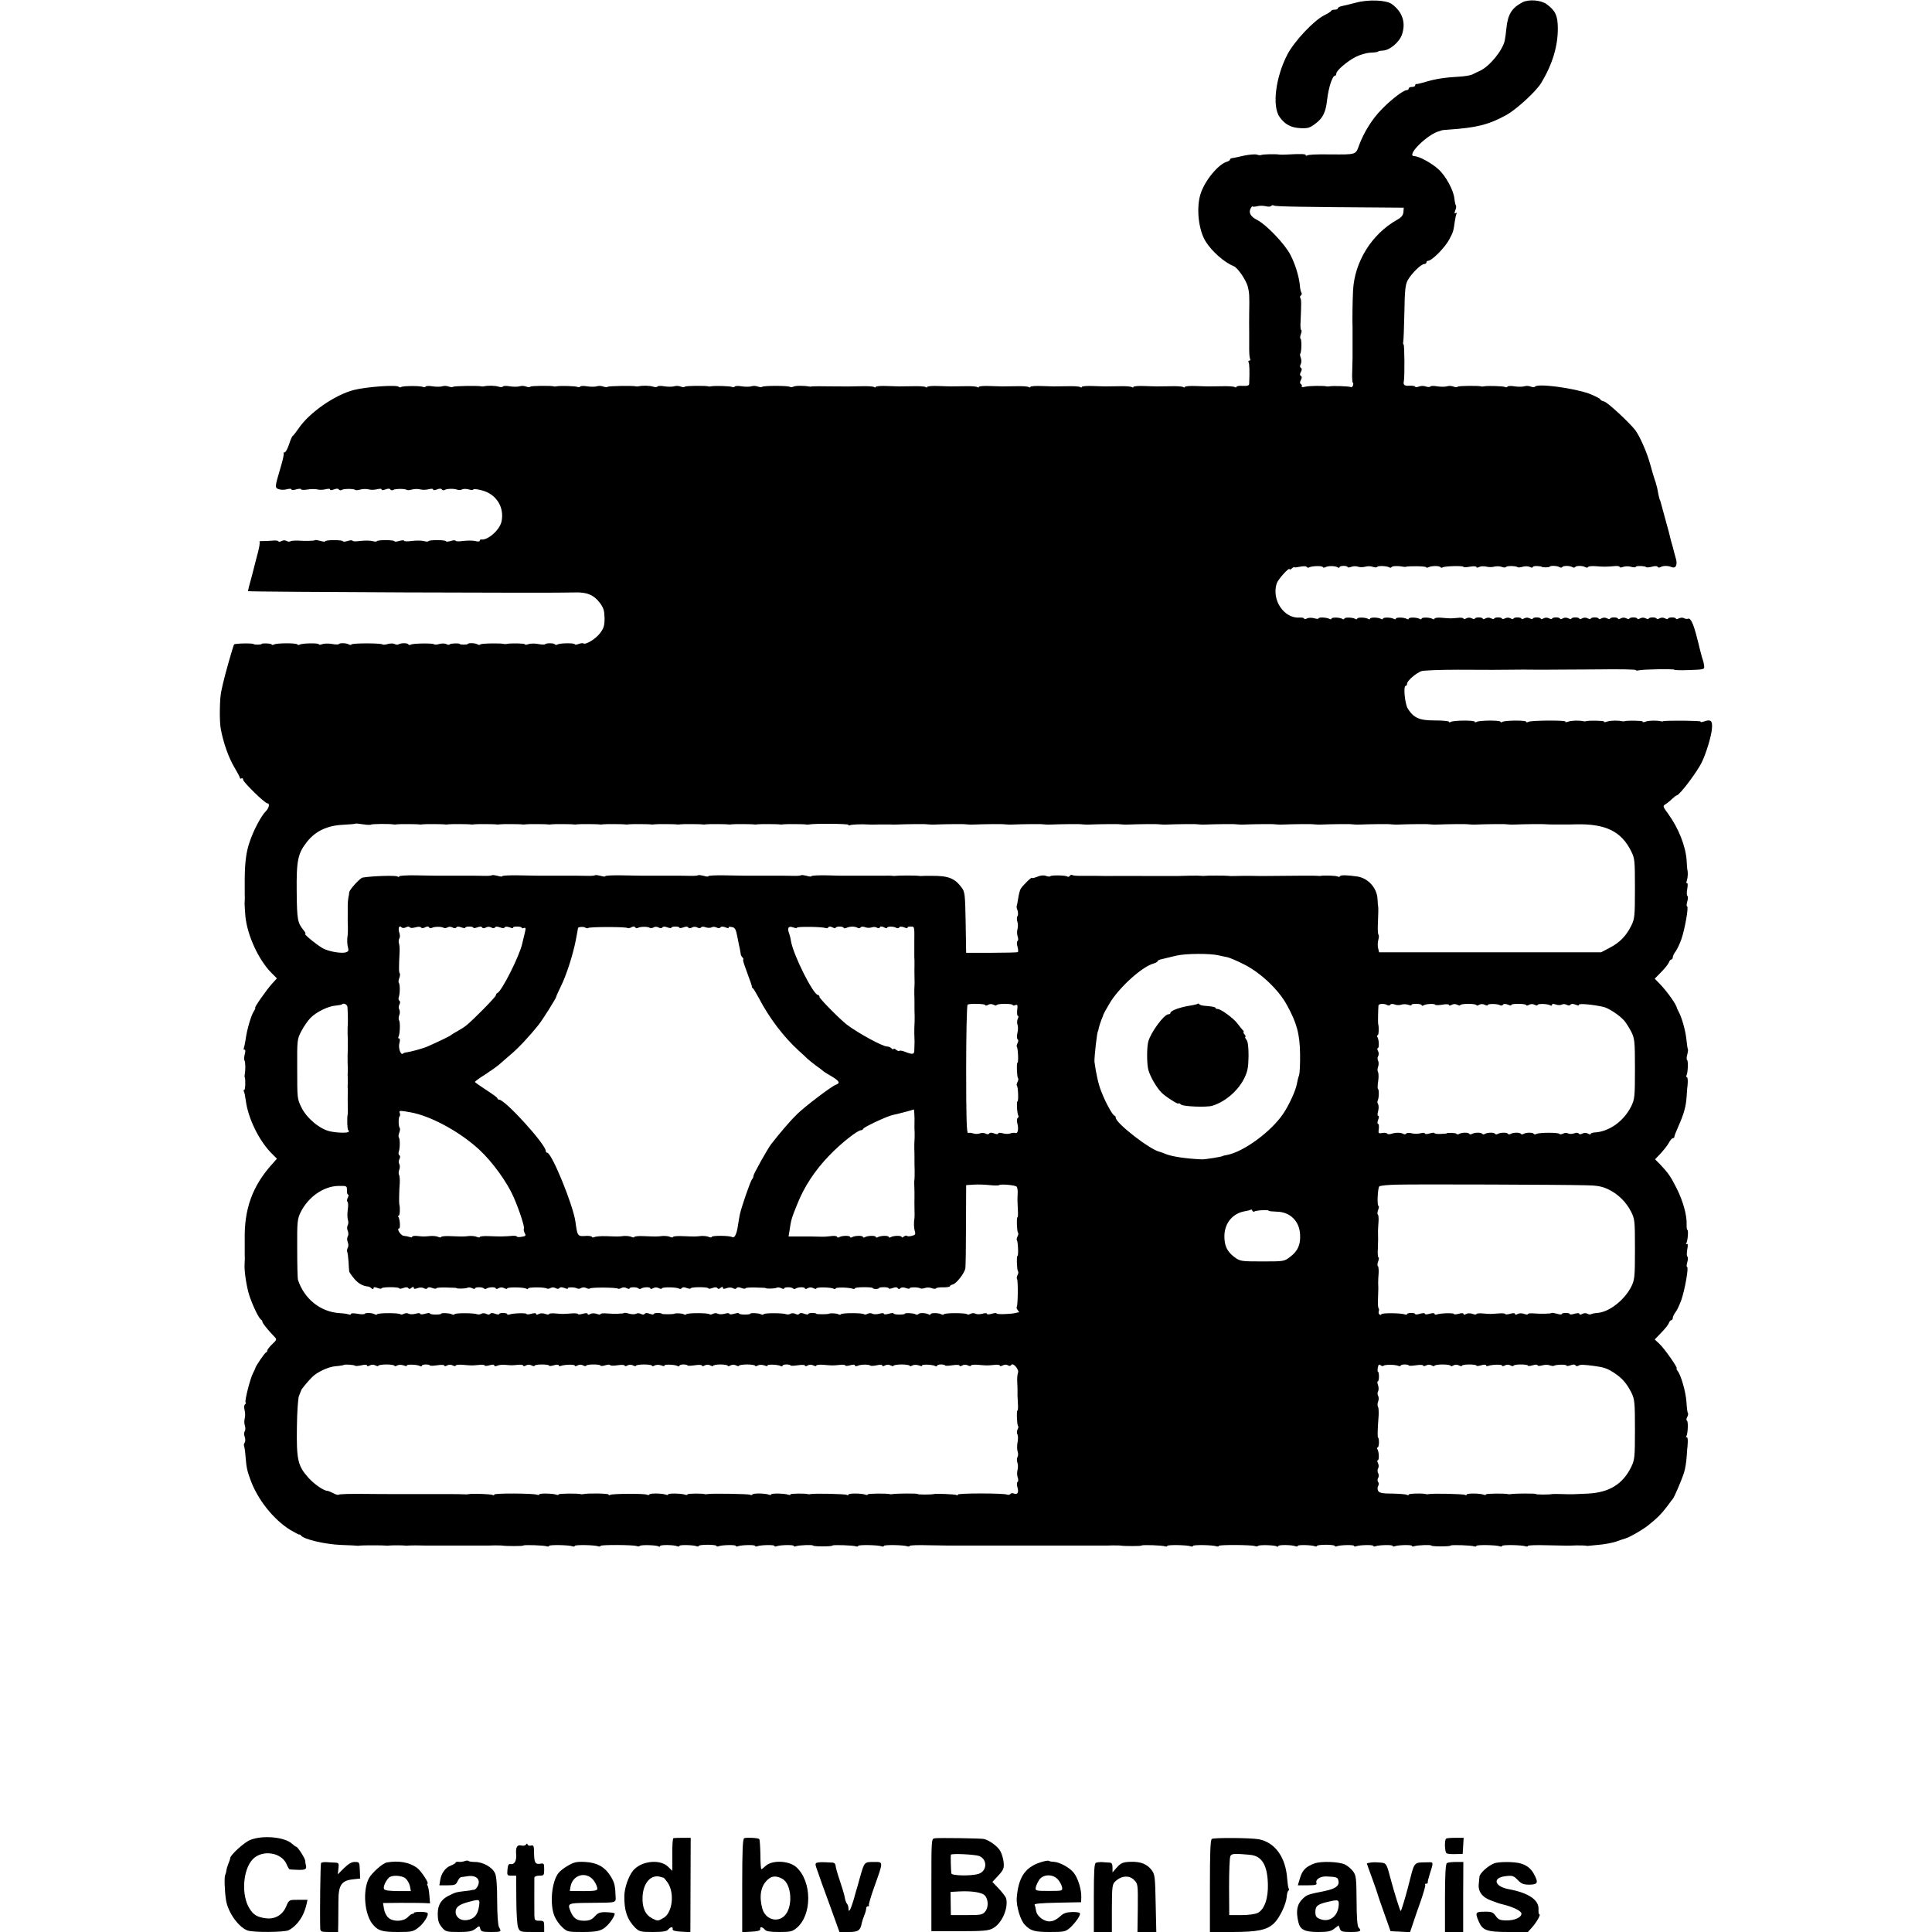 <?xml version="1.0" standalone="no"?>
<!DOCTYPE svg PUBLIC "-//W3C//DTD SVG 20010904//EN"
 "http://www.w3.org/TR/2001/REC-SVG-20010904/DTD/svg10.dtd">
<svg version="1.0" xmlns="http://www.w3.org/2000/svg"
 width="1200pt" height="1200pt" viewBox="0 0 1200 1200"
 preserveAspectRatio="xMidYMid meet">
<g transform="translate(0,1200) scale(0.1,-0.1)"
fill="#000000" stroke="none">
<path d="M8420 11983 c-30 -8 -67 -17 -82 -20 -16 -3 -28 -9 -28 -14 0 -5 -9
-9 -19 -9 -11 0 -21 -3 -23 -7 -1 -5 -21 -17 -43 -28 -64 -32 -185 -160 -228
-242 -74 -141 -97 -323 -49 -390 33 -46 70 -66 129 -69 47 -2 58 1 96 30 44
34 62 70 70 147 9 76 33 149 49 149 5 0 8 6 8 13 0 18 64 74 119 103 28 14 68
26 95 27 25 1 46 4 46 7 0 3 14 5 30 6 42 2 102 52 118 100 25 73 3 140 -62
188 -34 26 -145 31 -226 9z"/>
<path d="M9455 11985 c-67 -36 -90 -75 -99 -165 -2 -25 -7 -58 -10 -73 -14
-61 -93 -158 -152 -186 -16 -7 -38 -18 -48 -23 -11 -6 -47 -12 -80 -14 -89 -5
-144 -13 -206 -31 -30 -9 -58 -16 -62 -15 -5 1 -8 -3 -8 -8 0 -6 -9 -10 -20
-10 -11 0 -20 -4 -20 -10 0 -5 -6 -10 -13 -10 -20 0 -96 -58 -154 -118 -59
-59 -110 -141 -141 -223 -22 -61 -17 -59 -177 -58 -99 1 -137 -1 -147 -7 -4
-3 -8 -2 -8 3 0 7 -31 8 -120 3 -19 -1 -39 -1 -45 0 -22 4 -104 2 -112 -3 -4
-2 -17 -1 -28 3 -10 3 -46 0 -80 -7 -33 -8 -66 -15 -72 -15 -7 -1 -13 -5 -13
-9 0 -4 -9 -11 -21 -14 -53 -17 -134 -115 -161 -196 -29 -86 -15 -225 30 -298
39 -63 117 -131 174 -154 25 -9 76 -84 88 -126 10 -39 11 -57 9 -166 0 -38 -1
-92 0 -120 0 -27 0 -73 0 -102 0 -29 2 -57 6 -63 3 -5 1 -10 -5 -10 -6 0 -8
-5 -5 -10 6 -9 7 -59 4 -132 0 -13 -9 -16 -40 -15 -21 2 -39 -1 -39 -6 0 -4
-5 -5 -11 -1 -7 4 -41 6 -75 5 -35 0 -70 -1 -76 -1 -7 -1 -46 1 -86 2 -39 2
-72 -1 -72 -5 0 -5 -5 -5 -11 -1 -7 4 -41 6 -75 5 -35 0 -70 -1 -76 -1 -7 -1
-46 1 -86 2 -39 2 -72 -1 -72 -5 0 -5 -5 -5 -11 -1 -7 4 -41 6 -75 5 -35 0
-70 -1 -76 -1 -7 -1 -46 1 -86 2 -39 2 -72 -1 -72 -5 0 -5 -5 -5 -11 -1 -7 4
-41 6 -75 5 -35 0 -70 -1 -76 -1 -7 -1 -46 1 -86 2 -39 2 -72 -1 -72 -5 0 -5
-5 -5 -11 -1 -7 4 -41 6 -75 5 -35 0 -70 -1 -76 -1 -7 -1 -46 1 -86 2 -39 2
-72 -1 -72 -5 0 -5 -5 -5 -11 -1 -7 4 -41 6 -75 5 -35 0 -70 -1 -76 -1 -7 -1
-46 1 -86 2 -39 2 -72 -1 -72 -5 0 -5 -5 -5 -11 -1 -7 4 -41 6 -75 5 -35 0
-70 -1 -76 -1 -7 -1 -46 1 -86 2 -39 2 -72 -1 -72 -5 0 -5 -5 -5 -11 -1 -7 4
-41 6 -75 5 -84 -2 -73 -2 -194 -1 -58 1 -109 1 -115 0 -5 -2 -14 -2 -19 -1
-30 6 -89 6 -98 -1 -7 -3 -16 -4 -22 -1 -12 8 -164 8 -172 0 -3 -3 -16 -2 -28
2 -11 5 -30 5 -40 1 -11 -3 -37 -3 -58 0 -21 4 -41 3 -44 -1 -3 -5 -10 -6 -16
-3 -9 6 -110 9 -133 4 -5 -1 -12 -2 -15 0 -15 5 -143 4 -146 -2 -3 -4 -15 -4
-27 1 -12 5 -31 5 -41 1 -11 -3 -37 -3 -58 0 -21 4 -41 4 -44 -1 -2 -4 -15 -5
-27 -1 -20 7 -68 8 -92 2 -5 -1 -12 -1 -15 0 -13 5 -171 3 -176 -3 -3 -3 -16
-2 -28 2 -11 5 -30 5 -40 1 -11 -3 -37 -3 -58 0 -21 4 -41 3 -44 -1 -3 -5 -10
-6 -16 -3 -9 6 -110 9 -133 4 -5 -1 -12 -2 -15 0 -15 5 -143 4 -146 -2 -3 -4
-15 -4 -27 1 -12 5 -31 5 -41 1 -11 -3 -37 -3 -58 0 -21 4 -41 4 -44 -1 -2 -4
-15 -5 -27 -1 -20 7 -68 8 -92 2 -5 -1 -12 -1 -15 0 -13 5 -171 3 -176 -3 -3
-3 -16 -2 -28 2 -11 5 -30 5 -40 1 -11 -3 -37 -3 -58 0 -21 4 -41 3 -44 -1 -3
-5 -10 -6 -16 -3 -13 8 -123 8 -136 0 -6 -3 -13 -3 -15 1 -9 14 -196 1 -277
-19 -119 -30 -278 -140 -345 -239 -17 -24 -33 -45 -37 -47 -4 -2 -14 -25 -23
-53 -9 -27 -21 -49 -27 -49 -6 0 -9 -2 -6 -5 3 -3 -5 -43 -19 -88 -37 -126
-37 -126 -11 -136 13 -4 35 -5 50 0 16 4 28 4 28 -1 0 -5 13 -5 30 0 17 5 30
5 30 1 0 -5 17 -5 38 -2 20 4 48 4 62 1 14 -4 37 -3 53 1 15 4 27 4 27 -1 0
-6 10 -6 25 0 15 6 26 6 30 -1 4 -5 12 -6 18 -2 13 8 75 8 83 0 3 -3 18 -2 32
2 15 4 38 5 52 1 14 -4 37 -3 53 1 15 4 27 4 27 -1 0 -6 10 -6 25 0 15 6 26 6
30 -1 4 -5 12 -6 18 -2 13 8 75 8 83 0 3 -3 18 -2 32 2 15 4 38 5 52 1 14 -4
37 -3 53 1 15 4 27 4 27 -1 0 -6 10 -6 25 0 15 6 26 6 30 -1 4 -5 11 -6 18 -2
13 8 58 9 78 1 9 -3 22 -3 29 2 7 4 26 4 41 0 16 -5 29 -5 29 0 0 4 24 2 53
-6 90 -23 141 -105 122 -194 -12 -53 -86 -118 -127 -111 -5 0 -8 -3 -8 -8 0
-5 -12 -6 -27 -2 -14 4 -48 4 -75 1 -26 -4 -48 -3 -48 1 0 4 -13 4 -30 -1 -16
-5 -30 -6 -30 -2 0 4 -25 7 -55 7 -30 0 -55 -3 -55 -7 0 -3 -12 -3 -27 1 -14
4 -48 4 -75 1 -26 -4 -48 -3 -48 1 0 4 -13 4 -30 -1 -16 -5 -30 -6 -30 -2 0 4
-25 7 -55 7 -30 0 -55 -3 -55 -7 0 -3 -12 -3 -27 1 -14 4 -48 4 -75 1 -26 -4
-48 -3 -48 1 0 4 -13 4 -30 -1 -16 -5 -30 -6 -30 -2 0 4 -25 7 -55 7 -30 0
-55 -3 -55 -7 0 -4 -13 -3 -29 2 -16 4 -31 7 -33 5 -5 -5 -61 -6 -108 -3 -20
1 -40 -1 -46 -4 -5 -4 -16 -3 -24 2 -8 5 -22 5 -32 -1 -10 -5 -18 -6 -18 -2 0
5 -17 7 -37 5 -21 -2 -49 -3 -62 -3 -14 1 -22 -1 -19 -5 3 -3 -1 -31 -9 -62
-8 -31 -17 -64 -19 -72 -2 -8 -12 -49 -23 -90 -12 -41 -21 -78 -21 -82 0 -5
1923 -13 2030 -8 74 3 118 -15 156 -65 23 -31 28 -48 29 -95 0 -47 -5 -63 -29
-94 -26 -35 -91 -74 -103 -62 -3 2 -16 1 -29 -4 -13 -5 -24 -6 -24 -2 0 9 -92
8 -107 -1 -6 -4 -14 -4 -17 1 -5 8 -53 9 -61 0 -3 -3 -23 -2 -44 2 -20 4 -47
3 -59 -1 -12 -5 -22 -5 -22 -1 0 6 -89 8 -115 2 -5 -1 -12 -1 -15 0 -16 6
-143 4 -147 -3 -2 -4 -9 -4 -16 0 -14 9 -57 11 -62 3 -3 -6 -50 -5 -50 0 0 6
-57 4 -61 -2 -3 -5 -13 -4 -21 1 -9 5 -29 5 -44 1 -15 -5 -30 -5 -33 -2 -8 8
-131 6 -145 -2 -5 -4 -12 -3 -15 2 -5 9 -47 9 -62 -1 -5 -3 -16 -2 -23 3 -8 4
-26 4 -42 0 -15 -5 -30 -6 -33 -3 -9 9 -187 9 -193 0 -2 -4 -9 -4 -16 0 -15 9
-57 11 -63 2 -2 -3 -21 -3 -42 1 -21 4 -48 3 -60 -1 -12 -5 -22 -5 -22 -1 0 9
-104 7 -118 -2 -6 -3 -13 -3 -15 1 -6 10 -129 9 -144 0 -7 -4 -14 -4 -17 1 -4
6 -61 8 -61 2 0 -5 -46 -6 -49 -1 -5 7 -115 5 -122 -2 -5 -5 -57 -188 -69
-242 -2 -11 -7 -31 -10 -45 -11 -44 -13 -187 -4 -237 16 -86 49 -180 84 -238
19 -32 35 -62 35 -67 0 -5 5 -6 10 -3 5 3 10 0 10 -8 0 -15 135 -147 151 -147
16 0 10 -29 -10 -49 -29 -29 -77 -119 -101 -192 -21 -60 -29 -127 -30 -224 0
-22 0 -49 0 -60 0 -11 0 -29 0 -40 1 -19 1 -29 -1 -57 0 -7 2 -42 5 -78 11
-117 80 -269 160 -351 l36 -36 -31 -34 c-36 -40 -112 -149 -104 -149 3 0 -1
-10 -9 -22 -17 -27 -43 -115 -51 -178 -4 -24 -9 -48 -11 -52 -3 -5 -1 -8 5 -8
6 0 6 -11 1 -29 -4 -15 -5 -33 -1 -39 6 -10 6 -62 1 -87 -1 -5 -2 -12 0 -15 6
-16 4 -80 -3 -80 -5 0 -5 -4 -2 -10 3 -5 8 -29 11 -52 14 -115 85 -259 167
-338 l27 -27 -30 -34 c-122 -135 -174 -279 -170 -469 0 -25 0 -52 0 -60 0 -8
0 -24 0 -35 1 -19 1 -30 -1 -57 -3 -45 14 -151 32 -202 23 -66 59 -139 72
-144 4 -2 7 -8 7 -13 0 -8 35 -51 78 -96 12 -11 9 -18 -17 -42 -17 -16 -31
-34 -31 -40 0 -6 -3 -11 -7 -11 -7 0 -68 -89 -68 -100 -1 -3 -6 -15 -13 -28
-17 -30 -53 -172 -47 -182 3 -5 1 -11 -4 -14 -5 -4 -6 -18 -2 -34 4 -15 5 -38
1 -52 -4 -14 -3 -34 1 -46 4 -11 4 -27 -1 -34 -5 -7 -5 -23 0 -35 5 -12 4 -28
0 -35 -5 -8 -7 -17 -4 -21 2 -5 7 -34 9 -66 6 -70 9 -85 30 -143 44 -123 143
-248 248 -313 29 -17 54 -30 56 -29 2 2 7 0 10 -5 16 -24 150 -55 246 -59 55
-2 102 -4 105 -5 3 -1 10 0 15 1 13 2 147 2 160 0 6 -1 15 -1 20 0 13 2 87 2
100 0 6 -1 15 -1 20 0 6 1 30 1 55 1 48 -1 55 -1 125 -1 25 0 52 0 60 0 8 0
35 0 60 0 25 0 52 0 60 0 8 0 35 0 60 0 25 0 51 0 58 0 6 0 32 0 57 1 25 0 47
0 50 -1 16 -4 130 -4 130 0 0 6 130 2 147 -5 7 -2 13 -1 13 3 0 8 126 6 147
-3 7 -2 13 -1 13 3 0 8 126 6 147 -3 7 -2 13 -1 13 3 0 8 202 7 224 -1 8 -3
17 -3 20 1 8 8 103 5 116 -3 6 -3 10 -3 10 2 0 9 83 8 106 -1 8 -3 14 -2 14 2
0 8 85 6 106 -2 8 -3 14 -2 14 2 0 4 25 7 55 7 30 0 55 -3 55 -7 0 -4 6 -5 14
-2 21 8 106 10 106 2 0 -4 6 -5 14 -2 21 8 106 10 106 2 0 -4 6 -5 14 -2 21 8
106 10 106 2 0 -4 6 -5 14 -2 21 8 106 10 106 2 0 -4 6 -5 14 -2 18 7 106 10
106 4 0 -3 27 -5 60 -5 33 0 60 2 60 5 0 6 130 2 147 -5 7 -2 13 -1 13 3 0 8
126 6 147 -3 7 -2 13 -1 13 3 0 8 126 6 147 -3 7 -2 13 -1 13 3 0 4 53 6 117
4 65 -1 124 -2 131 -2 6 0 32 0 57 0 25 0 52 0 60 0 8 0 35 0 60 0 25 0 52 0
60 0 8 0 35 0 60 0 25 0 52 0 60 0 8 0 35 0 60 0 25 0 52 0 60 0 8 0 35 0 60
0 25 0 52 0 60 0 8 0 35 0 60 0 25 0 52 0 60 0 8 0 35 0 60 0 25 0 52 0 60 0
8 0 35 0 60 0 25 0 51 0 58 0 6 0 32 0 57 1 25 0 47 0 50 -1 16 -4 130 -4 130
0 0 6 130 2 147 -5 7 -2 13 -1 13 3 0 8 126 6 147 -3 7 -2 13 -1 13 3 0 8 126
6 147 -3 7 -2 13 -1 13 3 0 8 202 7 224 -1 8 -3 17 -3 20 1 8 8 103 5 116 -3
6 -3 10 -3 10 2 0 9 83 8 106 -1 8 -3 14 -2 14 2 0 8 85 6 106 -2 8 -3 14 -2
14 2 0 4 25 7 55 7 30 0 55 -3 55 -7 0 -4 6 -5 14 -2 21 8 106 10 106 2 0 -4
6 -5 14 -2 21 8 106 10 106 2 0 -4 6 -5 14 -2 21 8 106 10 106 2 0 -4 6 -5 14
-2 21 8 106 10 106 2 0 -4 6 -5 14 -2 18 7 106 10 106 4 0 -3 27 -5 60 -5 33
0 60 2 60 5 0 6 130 2 147 -5 7 -2 13 -1 13 3 0 8 126 6 147 -3 7 -2 13 -1 13
3 0 8 126 6 147 -3 7 -2 13 -1 13 3 0 4 53 6 117 4 137 -3 125 -3 183 -1 25 0
50 0 55 -1 6 -1 12 -2 15 -2 3 0 36 3 73 7 36 3 86 13 109 21 24 9 48 17 53
18 22 5 103 51 140 80 55 43 86 74 121 121 16 22 31 42 34 45 8 7 56 119 70
164 7 21 14 64 16 95 2 31 4 56 4 56 1 0 2 16 3 37 1 20 -2 34 -7 31 -5 -4 -6
-1 -2 5 10 17 13 93 4 98 -5 3 -4 13 2 23 5 10 7 21 4 24 -3 2 -7 33 -9 68 -4
63 -34 169 -56 195 -6 8 -8 14 -5 14 11 0 -75 123 -107 153 l-29 27 41 43 c23
23 44 50 47 60 3 9 10 17 15 17 5 0 9 6 9 14 0 7 8 24 18 37 10 13 25 47 35
74 22 63 47 205 36 205 -4 0 -4 13 1 30 5 16 5 32 1 35 -5 2 -5 23 -1 45 5 26
4 37 -3 33 -6 -3 -7 -1 -3 5 9 14 14 82 7 82 -3 0 -6 16 -5 36 2 56 -22 142
-60 219 -38 76 -54 99 -103 151 l-33 33 36 38 c19 21 42 50 50 65 8 16 19 28
24 28 6 0 10 4 10 10 0 5 11 33 24 62 35 79 48 124 52 187 2 31 4 56 4 56 1 0
2 15 3 33 1 17 -2 32 -6 32 -5 0 -5 4 -2 10 9 15 12 91 4 96 -4 2 -4 17 1 33
4 16 6 31 4 34 -2 2 -6 28 -9 58 -5 54 -28 137 -48 174 -6 11 -11 22 -12 25
-1 18 -58 99 -103 146 l-34 35 41 42 c22 22 43 49 47 59 3 10 10 18 15 18 5 0
9 6 9 14 0 7 8 24 18 37 10 13 25 47 35 74 22 63 47 205 36 205 -4 0 -4 13 1
30 5 16 5 32 1 35 -5 2 -5 23 -1 45 4 21 3 37 -1 34 -5 -3 -6 5 -1 18 6 20 7
53 2 68 0 3 -3 28 -4 55 -6 90 -50 200 -114 289 -34 46 -35 50 -18 60 10 6 29
21 42 34 13 12 26 22 29 22 17 0 131 151 158 211 27 59 55 152 60 201 5 52 -6
62 -51 46 -13 -4 -21 -5 -19 0 4 6 -217 8 -233 2 -3 -2 -9 -1 -15 0 -24 6 -72
5 -93 -2 -13 -5 -21 -5 -19 0 4 6 -97 8 -113 2 -3 -1 -9 -1 -15 0 -24 6 -72 5
-93 -2 -13 -5 -21 -5 -19 0 4 6 -97 8 -113 2 -3 -1 -9 -1 -15 0 -24 6 -72 5
-93 -2 -13 -5 -21 -5 -19 0 6 9 -216 8 -231 -2 -7 -4 -12 -4 -12 1 0 10 -133
9 -149 -1 -6 -4 -11 -4 -11 1 0 10 -133 9 -149 -1 -6 -4 -11 -4 -11 1 0 10
-133 9 -149 -1 -6 -4 -11 -4 -11 1 0 4 -40 8 -88 8 -96 0 -130 15 -167 72 -19
29 -30 143 -14 143 5 0 9 6 9 14 0 17 54 64 88 77 13 5 116 9 230 9 238 -1
220 -1 315 0 39 1 128 1 197 0 69 0 230 1 358 2 127 2 232 0 232 -4 0 -3 8 -4
18 -2 25 7 222 10 222 4 0 -3 42 -4 93 -2 90 3 94 4 92 25 -1 12 -5 29 -8 37
-3 8 -9 29 -13 45 -4 17 -8 32 -9 35 0 3 -7 30 -15 60 -20 81 -39 123 -54 117
-7 -3 -19 -1 -26 3 -8 5 -22 4 -32 -1 -10 -5 -18 -6 -18 -2 0 4 -11 8 -25 8
-14 0 -25 -4 -25 -8 0 -4 -8 -3 -18 2 -11 6 -24 6 -35 0 -9 -6 -17 -6 -17 -2
0 4 -11 8 -25 8 -14 0 -25 -4 -25 -8 0 -4 -8 -3 -18 2 -11 6 -24 6 -35 0 -9
-6 -17 -6 -17 -2 0 4 -11 8 -25 8 -14 0 -25 -4 -25 -8 0 -4 -8 -3 -18 2 -11 6
-24 6 -35 0 -9 -6 -17 -6 -17 -2 0 4 -11 8 -25 8 -14 0 -25 -4 -25 -8 0 -4 -8
-3 -18 2 -11 6 -24 6 -35 0 -9 -6 -17 -6 -17 -2 0 4 -11 8 -25 8 -14 0 -25 -4
-25 -8 0 -4 -8 -3 -18 2 -11 6 -24 6 -35 0 -9 -6 -17 -6 -17 -2 0 4 -11 8 -25
8 -14 0 -25 -4 -25 -8 0 -4 -8 -3 -18 2 -11 6 -24 6 -35 0 -9 -6 -17 -6 -17
-2 0 4 -11 8 -25 8 -14 0 -25 -4 -25 -8 0 -4 -8 -3 -18 2 -11 6 -24 6 -35 0
-9 -6 -17 -6 -17 -2 0 4 -11 8 -25 8 -14 0 -25 -4 -25 -8 0 -4 -8 -3 -18 2
-11 6 -24 6 -35 0 -9 -6 -17 -6 -17 -2 0 4 -11 8 -25 8 -14 0 -25 -4 -25 -8 0
-4 -8 -4 -17 2 -11 6 -24 6 -35 0 -10 -5 -18 -6 -18 -2 0 4 -11 8 -25 8 -14 0
-25 -4 -25 -8 0 -4 -8 -3 -18 2 -11 6 -24 6 -35 0 -9 -6 -17 -6 -17 -2 0 4
-11 8 -25 8 -14 0 -25 -4 -25 -8 0 -4 -8 -3 -18 2 -11 6 -24 6 -35 0 -9 -6
-17 -6 -17 -1 0 4 -17 7 -37 4 -43 -4 -43 -4 -100 1 -24 2 -43 -1 -43 -6 0 -4
-5 -5 -11 -2 -16 11 -69 12 -69 2 0 -4 -5 -5 -11 -2 -16 11 -69 12 -69 2 0 -4
-5 -5 -11 -2 -16 11 -69 12 -69 2 0 -4 -5 -5 -11 -2 -16 11 -69 12 -69 2 0 -4
-5 -5 -11 -2 -16 11 -69 12 -69 2 0 -4 -5 -5 -11 -2 -16 11 -69 12 -69 2 0 -4
-5 -5 -11 -2 -16 11 -69 12 -69 2 0 -4 -5 -5 -11 -2 -16 11 -69 12 -69 2 0 -4
-5 -5 -11 -2 -15 10 -69 13 -69 4 0 -4 -13 -4 -28 1 -16 4 -36 4 -45 -2 -10
-5 -17 -5 -17 0 0 4 -13 7 -28 6 -97 -7 -175 110 -142 212 9 27 80 105 80 88
0 -4 7 -1 15 6 8 7 15 10 15 7 0 -3 16 -1 35 3 20 4 38 4 41 -1 3 -5 9 -7 14
-4 16 10 81 12 86 3 3 -5 10 -5 17 -1 15 9 60 9 75 -1 7 -4 12 -4 12 1 0 4 11
8 25 8 14 0 25 -3 25 -7 0 -4 10 -4 23 1 12 5 31 5 42 1 11 -4 31 -4 45 0 14
4 35 4 47 -1 12 -4 24 -5 27 0 5 8 59 6 75 -3 5 -4 12 -3 15 2 4 7 42 8 71 2
6 -1 12 -2 15 -1 16 6 123 5 127 -2 2 -4 9 -4 15 -1 16 10 69 11 75 1 2 -4 9
-5 14 -1 14 8 129 11 129 3 0 -4 18 -3 40 1 23 4 40 3 40 -2 0 -5 7 -5 17 0 9
5 28 6 42 3 14 -4 37 -5 51 -1 14 4 35 3 47 -1 12 -5 24 -5 27 -1 5 9 64 7 72
-1 3 -3 18 -2 33 3 15 4 35 3 44 -2 10 -5 17 -5 17 -1 0 5 12 8 28 7 15 -1 27
-3 27 -4 0 -5 47 -6 50 0 5 8 48 6 62 -3 7 -4 14 -4 17 1 5 9 47 9 63 -1 7 -4
14 -4 17 1 5 9 47 9 63 -1 7 -4 14 -4 17 1 3 5 24 7 48 5 43 -4 69 -4 121 1
15 1 27 -1 27 -6 0 -4 10 -4 22 1 13 4 35 5 50 0 16 -4 28 -4 28 0 0 8 58 6
66 -2 3 -3 19 -1 35 3 17 5 31 5 35 -1 3 -5 11 -6 17 -2 16 10 48 10 68 1 27
-12 40 13 28 53 -5 19 -12 42 -14 52 -2 10 -7 27 -10 37 -3 10 -8 27 -10 37
-2 10 -15 61 -30 113 -14 52 -28 102 -30 110 -2 8 -4 15 -5 15 -2 0 -10 34
-14 60 -2 11 -5 22 -6 25 -1 3 -3 10 -4 15 -1 6 -5 17 -8 25 -3 8 -16 51 -28
95 -20 74 -64 174 -93 213 -34 45 -172 173 -193 178 -13 3 -24 9 -24 13 0 5
-32 21 -70 36 -97 35 -323 65 -336 43 -3 -4 -15 -4 -27 1 -12 5 -31 5 -41 1
-11 -3 -37 -3 -58 0 -21 4 -41 3 -44 -1 -3 -5 -10 -6 -16 -3 -9 6 -110 9 -133
4 -5 -1 -12 -2 -15 0 -15 5 -143 4 -146 -2 -3 -4 -15 -4 -27 1 -12 5 -31 5
-41 1 -11 -3 -37 -3 -58 0 -21 4 -41 4 -44 -1 -2 -4 -15 -4 -27 0 -12 5 -32 5
-44 0 -13 -5 -23 -5 -23 -1 0 4 -16 7 -35 6 -33 -2 -41 5 -35 31 5 26 4 225
-2 225 -3 0 -4 8 -2 18 2 9 5 91 7 182 2 136 6 171 20 198 22 41 84 102 103
102 8 0 14 5 14 10 0 6 5 10 10 10 24 0 106 83 133 135 23 43 25 50 33 109 3
22 8 44 11 49 3 6 1 7 -5 3 -9 -5 -9 0 -3 17 6 14 7 28 4 31 -3 3 -7 21 -9 40
-5 54 -54 144 -101 186 -44 39 -120 80 -148 80 -57 0 84 140 158 156 4 1 8 3
10 4 1 1 22 4 47 5 175 12 248 31 357 91 64 36 184 146 216 199 70 116 104
230 103 342 -1 77 -15 106 -68 146 -36 27 -114 33 -153 12z m-1559 -1264 c3 5
10 6 17 2 9 -6 188 -9 674 -12 l132 -1 -2 -27 c-2 -20 -12 -33 -39 -48 -158
-89 -265 -260 -274 -440 -3 -57 -5 -181 -3 -237 0 -7 0 -47 0 -88 0 -41 0 -82
0 -90 0 -8 -1 -45 -2 -82 -2 -37 0 -70 3 -74 10 -9 -3 -35 -13 -28 -9 5 -115
9 -134 4 -5 -1 -12 -1 -15 0 -14 5 -109 4 -133 -2 -15 -4 -25 -3 -22 2 3 5 1
11 -5 15 -7 4 -7 12 0 25 7 13 7 21 0 25 -7 4 -7 12 0 25 7 13 7 21 0 25 -6 4
-7 12 -1 23 5 9 5 26 1 38 -5 12 -7 24 -4 27 8 8 10 88 2 93 -4 3 -3 16 2 29
5 14 6 25 2 25 -4 0 -6 24 -4 52 5 114 5 135 -1 146 -4 6 -3 13 3 17 6 4 7 12
3 18 -4 7 -8 25 -9 41 -5 55 -27 131 -58 191 -34 68 -150 189 -208 219 -41 21
-55 46 -39 73 6 10 11 15 11 11 0 -3 12 -3 28 1 15 4 39 4 54 0 16 -4 30 -3
34 2z m-5591 -3843 c4 5 118 6 141 1 5 -1 14 0 19 1 12 2 128 2 141 -1 5 -1
14 0 19 1 12 2 128 2 141 -1 5 -1 14 0 19 1 12 2 128 2 141 -1 5 -1 14 0 19 1
12 2 128 2 141 -1 5 -1 14 0 19 1 12 2 128 2 141 -1 5 -1 14 0 19 1 12 2 128
2 141 -1 5 -1 14 0 19 1 12 2 128 2 141 -1 5 -1 14 0 19 1 12 2 128 2 141 -1
5 -1 14 0 19 1 12 2 128 2 141 -1 5 -1 14 0 19 1 12 2 128 2 141 -1 5 -1 14 0
19 1 12 2 128 2 141 -1 5 -1 14 0 19 1 12 2 128 2 141 -1 5 -1 14 0 19 1 12 2
128 2 141 -1 5 -1 14 0 19 1 12 2 128 2 141 -1 5 -1 14 0 19 1 12 2 128 2 141
-1 5 -1 14 0 19 1 12 2 128 2 141 -1 5 -1 14 -1 19 0 34 7 245 5 245 -2 0 -5
4 -6 8 -3 8 5 77 8 112 5 8 -1 40 -1 70 0 30 0 62 0 70 0 8 -1 31 -1 50 0 45
2 151 3 168 2 6 -1 18 -1 25 -2 6 -1 28 -1 47 0 45 2 151 3 168 2 6 -1 18 -1
25 -2 6 -1 28 -1 47 0 45 2 151 3 168 2 6 -1 18 -1 25 -2 6 -1 28 -1 47 0 45
2 151 3 168 2 6 -1 18 -1 25 -2 6 -1 28 -1 47 0 45 2 151 3 168 2 6 -1 18 -1
25 -2 6 -1 28 -1 47 0 45 2 151 3 168 2 6 -1 18 -1 25 -2 6 -1 28 -1 47 0 45
2 151 3 168 2 6 -1 18 -1 25 -2 6 -1 28 -1 47 0 45 2 151 3 168 2 6 -1 18 -1
25 -2 6 -1 28 -1 47 0 45 2 151 3 168 2 6 -1 18 -1 25 -2 6 -1 28 -1 47 0 45
2 151 3 168 2 6 -1 18 -1 25 -2 6 -1 28 -1 47 0 45 2 151 3 168 2 6 -1 18 -1
25 -2 6 -1 28 -1 47 0 45 2 151 3 168 2 6 -1 18 -1 25 -2 6 -1 28 -1 47 0 45
2 151 3 168 2 6 -1 18 -1 25 -2 6 -1 28 -1 47 0 45 2 151 3 168 2 6 -1 18 -1
25 -2 6 -1 28 -1 47 0 45 2 151 3 168 2 6 -1 18 -1 25 -2 6 -1 28 -1 47 0 45
2 151 3 168 2 6 -1 18 -1 25 -2 6 -1 28 -1 47 0 45 2 151 3 168 2 28 -2 39 -2
82 -2 25 0 52 0 60 0 8 0 35 0 60 1 183 4 281 -44 342 -168 22 -44 23 -58 23
-232 0 -172 -2 -188 -23 -230 -31 -63 -72 -105 -134 -137 l-53 -28 -690 0
-689 0 -6 25 c-4 14 -3 37 1 52 4 14 5 29 1 32 -3 4 -5 28 -4 54 3 73 4 117 2
122 -1 3 -3 25 -4 49 -5 68 -59 127 -126 137 -63 9 -102 10 -107 2 -2 -5 -9
-6 -14 -2 -9 5 -83 8 -104 4 -5 -1 -14 -1 -20 0 -8 2 -140 1 -340 -1 -5 0 -39
0 -75 1 -36 0 -81 0 -100 -1 -19 -1 -38 0 -42 1 -11 2 -136 2 -145 0 -5 -1
-12 -1 -18 0 -5 1 -39 2 -75 1 -36 -1 -71 -2 -77 -2 -7 0 -33 0 -58 0 -25 0
-51 0 -57 0 -88 0 -297 1 -308 0 -8 0 -44 0 -80 1 -36 0 -82 0 -103 0 -22 0
-43 2 -47 5 -5 3 -11 1 -15 -5 -4 -6 -11 -8 -16 -4 -13 8 -97 9 -105 2 -3 -4
-16 -3 -28 2 -14 5 -34 3 -54 -6 -18 -7 -32 -10 -32 -7 0 10 -60 -49 -71 -69
-5 -10 -12 -37 -15 -60 -4 -24 -8 -45 -9 -47 -2 -1 0 -13 5 -25 4 -13 5 -29 0
-36 -5 -7 -5 -23 -1 -34 4 -12 5 -32 1 -46 -4 -14 -3 -35 1 -47 5 -12 4 -25
-1 -28 -5 -3 -5 -18 0 -35 5 -16 5 -32 2 -34 -4 -2 -78 -4 -164 -4 l-157 0 -3
188 c-3 172 -5 191 -24 216 -44 60 -84 75 -191 74 -29 0 -56 0 -60 -1 -5 -1
-11 0 -15 1 -5 1 -37 2 -73 2 -36 0 -68 -1 -72 -2 -5 -1 -12 -1 -18 0 -5 1
-30 2 -55 1 -25 0 -66 0 -92 0 -71 0 -74 0 -120 0 -24 -1 -87 0 -141 2 -53 1
-97 -1 -97 -5 0 -4 -13 -3 -29 2 -16 4 -32 6 -34 4 -3 -3 -27 -5 -53 -4 -27 0
-57 1 -66 1 -28 0 -106 0 -125 0 -70 -1 -142 0 -230 2 -57 1 -103 -1 -103 -5
0 -4 -13 -3 -29 2 -16 4 -32 6 -34 4 -3 -3 -27 -5 -53 -4 -27 0 -57 1 -66 1
-28 0 -106 0 -125 0 -70 -1 -142 0 -230 2 -57 1 -103 -1 -103 -5 0 -4 -13 -3
-29 2 -16 4 -32 6 -34 4 -3 -3 -27 -5 -53 -4 -27 0 -57 1 -66 1 -28 0 -106 0
-125 0 -70 -1 -142 0 -230 2 -57 1 -103 -1 -103 -5 0 -4 -13 -3 -29 2 -16 4
-32 6 -34 4 -3 -3 -27 -5 -53 -4 -27 0 -57 1 -66 1 -28 0 -106 0 -125 0 -70
-1 -142 0 -230 2 -57 1 -103 -2 -103 -6 0 -5 -5 -5 -11 -1 -13 8 -160 3 -217
-7 -16 -3 -82 -75 -83 -92 0 -6 -2 -21 -5 -32 -2 -11 -4 -33 -4 -50 0 -48 0
-64 0 -77 -1 -7 0 -31 1 -53 0 -22 0 -44 -1 -50 -5 -26 -4 -62 2 -82 5 -17 2
-23 -13 -28 -24 -8 -92 2 -134 20 -30 12 -133 95 -119 95 4 0 1 8 -7 18 -41
51 -44 64 -46 242 -2 199 7 240 67 315 51 63 123 97 218 102 42 2 78 5 79 7 2
2 23 0 48 -4 25 -4 47 -4 50 -2z m216 -638 c11 6 20 6 24 1 3 -6 17 -6 35 -1
18 5 32 5 35 -1 4 -5 14 -5 25 1 13 7 21 7 25 0 4 -6 11 -7 18 -3 14 8 60 9
73 0 5 -3 16 -2 24 3 8 5 21 5 31 -1 11 -6 20 -5 24 1 4 6 15 6 30 0 14 -5 25
-6 25 -2 0 4 11 7 25 7 14 0 25 -3 25 -7 0 -4 11 -3 25 2 15 6 26 6 30 -1 4
-6 13 -6 23 0 10 6 23 6 34 0 10 -6 19 -5 23 1 3 6 15 6 30 0 15 -6 27 -6 30
0 3 6 16 5 31 0 14 -6 23 -7 21 -2 -3 4 8 7 24 7 16 0 29 -3 29 -7 0 -4 6 -5
14 -2 12 4 13 -1 5 -33 -5 -21 -12 -49 -15 -63 -16 -75 -128 -298 -155 -308
-5 -2 -9 -8 -9 -14 0 -10 -144 -156 -186 -189 -11 -9 -36 -24 -55 -35 -19 -10
-36 -21 -39 -24 -4 -5 -85 -44 -145 -70 -26 -12 -105 -33 -128 -36 -10 -1 -21
-4 -24 -8 -14 -13 -31 37 -22 66 4 17 4 28 -2 28 -6 0 -7 4 -4 10 9 15 12 89
4 102 -4 6 -4 21 1 33 5 12 4 28 0 35 -5 8 -4 22 1 31 6 11 5 20 -1 24 -5 3
-6 13 -3 22 8 21 8 81 0 89 -3 3 -2 16 3 29 5 13 6 26 3 29 -6 6 -6 34 -1 136
1 20 -1 42 -4 51 -3 9 -2 22 2 29 5 7 5 23 1 34 -10 27 -3 52 12 37 6 -6 16
-7 28 -1z m1132 -4 c8 8 236 8 244 0 3 -3 14 -1 24 4 12 7 20 7 24 0 4 -6 11
-7 18 -3 14 8 60 9 73 0 5 -3 16 -2 24 3 8 5 21 5 31 -1 11 -6 20 -5 24 1 4 6
15 6 30 0 14 -5 25 -6 25 -2 0 4 11 7 25 7 14 0 25 -3 25 -7 0 -4 11 -3 25 2
15 6 26 6 30 -1 4 -6 13 -6 23 0 10 6 23 6 34 0 10 -6 19 -5 23 1 3 5 15 6 29
0 12 -4 29 -4 36 0 8 5 22 4 31 -1 11 -6 20 -5 24 1 4 6 15 6 31 0 14 -6 23
-6 20 -1 -3 4 6 6 19 3 20 -3 26 -13 35 -61 6 -31 13 -66 16 -78 2 -13 5 -26
5 -30 0 -5 5 -14 11 -20 6 -7 8 -13 4 -13 -3 0 4 -26 16 -57 11 -32 25 -69 30
-83 5 -14 9 -27 8 -29 -1 -2 2 -7 7 -10 4 -3 21 -31 37 -61 62 -120 153 -240
245 -324 19 -17 44 -40 55 -51 12 -11 37 -31 56 -45 19 -13 37 -27 40 -30 3
-4 26 -19 53 -34 50 -30 58 -43 30 -53 -29 -10 -194 -136 -243 -184 -37 -36
-98 -106 -159 -184 -22 -28 -111 -187 -111 -198 0 -7 -4 -17 -9 -22 -10 -11
-67 -175 -76 -220 -3 -16 -9 -48 -12 -70 -7 -50 -21 -77 -35 -69 -15 10 -128
11 -128 1 0 -4 -8 -4 -17 0 -10 5 -31 7 -48 6 -37 -4 -37 -4 -113 -1 -34 2
-62 -1 -62 -5 0 -4 -8 -4 -17 0 -10 5 -31 7 -48 6 -37 -4 -37 -4 -113 -1 -34
2 -62 -1 -62 -5 0 -4 -8 -4 -17 0 -10 5 -31 7 -48 6 -35 -4 -32 -4 -111 -1
-33 1 -66 -2 -72 -6 -6 -3 -13 -3 -16 2 -3 5 -23 7 -44 5 -44 -3 -46 1 -58 90
-15 104 -147 427 -175 427 -5 0 -9 5 -9 11 0 41 -253 319 -290 319 -6 0 -10 3
-10 8 0 4 -31 27 -70 52 -38 25 -70 47 -70 50 0 3 28 24 62 45 34 22 72 49 85
60 12 11 46 40 75 65 46 38 119 116 175 187 24 30 108 164 108 172 0 3 12 31
27 61 36 72 76 197 94 288 8 41 14 75 14 77 0 8 36 11 46 3 6 -4 14 -5 17 -2z
m1297 2 c0 8 156 6 177 -2 7 -3 15 -1 18 4 4 7 13 6 26 0 10 -6 19 -7 19 -3 0
4 11 8 25 8 14 0 25 -4 25 -8 0 -4 8 -4 18 0 21 10 53 10 69 0 6 -4 14 -3 18
2 3 6 15 7 28 2 12 -5 31 -5 42 -1 11 4 25 3 32 -2 7 -5 14 -5 18 2 4 7 12 7
26 0 10 -6 19 -7 19 -3 0 10 41 10 57 0 7 -4 14 -3 18 2 4 7 15 7 31 1 14 -6
23 -7 21 -2 -3 4 5 7 18 7 26 0 25 3 24 -100 0 -38 0 -74 0 -80 0 -5 0 -19 1
-30 0 -11 0 -27 0 -35 -1 -8 0 -37 0 -65 1 -27 1 -54 0 -60 -1 -5 -1 -28 -1
-50 1 -22 1 -46 1 -52 0 -7 0 -19 0 -25 0 -7 0 -33 1 -58 0 -25 0 -49 -1 -55
-1 -5 -1 -30 -1 -55 2 -45 2 -53 0 -102 0 -28 -9 -30 -60 -10 -15 6 -30 8 -33
5 -3 -3 -12 0 -21 7 -8 7 -15 9 -15 4 0 -4 -5 -3 -12 4 -7 7 -19 12 -28 12
-28 0 -177 81 -249 135 -42 32 -171 162 -171 173 0 6 -4 12 -9 12 -29 0 -153
247 -168 334 -2 16 -8 39 -12 50 -13 33 -3 46 25 36 13 -5 24 -6 24 -2z m2620
-172 c14 -4 37 -8 52 -11 15 -3 64 -24 109 -47 103 -53 211 -157 261 -248 63
-114 81 -182 83 -305 1 -60 -2 -120 -6 -133 -5 -13 -11 -37 -14 -55 -7 -40
-48 -130 -83 -182 -75 -113 -248 -240 -352 -259 -14 -2 -25 -5 -25 -6 0 -4
-110 -22 -130 -21 -97 4 -184 17 -224 33 -14 6 -31 12 -38 14 -59 12 -273 178
-273 212 0 6 -3 12 -7 12 -11 0 -57 83 -82 149 -18 43 -34 116 -43 186 -2 24
16 190 22 190 1 0 3 10 5 21 3 12 10 34 16 50 7 16 13 31 13 34 1 3 16 31 35
63 57 100 206 235 278 253 13 4 23 10 23 14 0 4 12 10 28 13 15 4 54 13 87 21
58 14 210 15 265 2z m-5412 -319 c2 -20 4 -101 2 -112 -1 -5 -1 -30 -1 -55 1
-25 2 -51 1 -57 0 -7 0 -21 0 -30 0 -10 0 -31 -1 -48 0 -46 0 -49 1 -70 0 -11
0 -27 0 -35 -1 -8 -1 -24 0 -35 0 -11 0 -27 0 -35 -1 -8 -1 -24 0 -35 0 -11 0
-27 0 -35 -1 -8 0 -37 0 -65 1 -27 1 -52 0 -55 -6 -20 -3 -100 3 -100 5 0 5
-4 2 -10 -5 -8 -70 -7 -115 3 -63 13 -145 82 -177 147 -27 55 -27 55 -27 245
-1 177 0 181 26 231 15 28 40 65 57 82 38 38 111 73 156 76 19 2 38 5 41 9 9
8 30 -2 32 -16z m3962 10 c0 -4 8 -4 17 2 11 6 24 6 35 0 10 -5 18 -6 18 -2 0
4 23 8 50 8 28 0 50 -3 50 -7 0 -4 7 -5 16 -1 14 5 16 0 12 -30 -2 -21 0 -37
4 -37 5 0 5 -8 0 -17 -5 -10 -6 -27 -2 -38 4 -11 4 -34 -1 -52 -4 -18 -3 -36
2 -39 5 -3 5 -13 -1 -23 -5 -10 -7 -21 -4 -24 7 -7 11 -97 4 -97 -7 0 -4 -89
3 -97 4 -3 2 -13 -3 -23 -5 -10 -7 -20 -4 -23 8 -7 11 -97 4 -97 -7 0 -3 -77
5 -89 3 -5 1 -12 -4 -15 -5 -4 -6 -19 -2 -34 9 -34 3 -65 -12 -59 -7 2 -21 1
-32 -3 -11 -4 -32 -4 -47 1 -16 4 -28 4 -28 -1 0 -6 -10 -6 -25 0 -15 6 -26 6
-30 0 -4 -6 -13 -7 -23 -1 -9 5 -26 5 -37 1 -11 -4 -29 -4 -40 0 -11 4 -25 5
-32 3 -9 -3 -12 86 -12 394 0 219 4 400 9 403 13 8 110 6 110 -3z m2497 0 c7
-4 14 -3 18 2 3 6 15 7 28 2 12 -5 31 -5 42 -1 11 4 30 3 43 -1 13 -5 21 -6
19 -1 -3 4 10 7 29 7 19 0 34 -4 34 -8 0 -5 5 -5 11 -2 15 10 69 13 74 4 3 -3
23 -3 45 1 23 4 40 3 40 -2 0 -5 7 -5 17 1 11 6 24 6 35 0 10 -5 18 -6 18 -2
0 4 23 8 50 8 28 0 50 -4 50 -8 0 -4 8 -4 17 2 11 6 24 6 35 0 10 -5 18 -6 18
-2 0 10 62 9 78 -1 6 -3 13 -2 17 3 4 7 15 7 31 1 14 -6 23 -7 21 -2 -3 4 17
7 44 7 27 0 49 -4 49 -8 0 -4 8 -4 17 2 11 6 24 6 35 0 10 -5 18 -6 18 -1 0 9
61 8 78 -2 7 -4 12 -3 12 3 0 7 8 7 23 2 13 -5 30 -5 37 -1 8 5 22 4 31 -1 11
-6 20 -5 24 1 4 6 15 6 31 0 14 -6 23 -7 21 -2 -8 11 81 4 152 -12 32 -7 100
-52 129 -85 12 -14 32 -46 45 -71 20 -42 22 -59 22 -230 0 -172 -2 -188 -23
-231 -46 -93 -138 -159 -229 -163 -13 -1 -23 -5 -23 -9 0 -4 -8 -4 -17 2 -11
6 -24 6 -35 0 -10 -6 -19 -5 -23 1 -3 5 -15 6 -29 0 -12 -4 -29 -4 -36 0 -8 5
-22 4 -31 -1 -10 -5 -20 -6 -22 -2 -6 10 -129 9 -144 0 -7 -4 -14 -4 -17 1 -5
9 -47 9 -63 -1 -7 -4 -14 -4 -17 1 -5 9 -47 9 -63 -1 -7 -4 -14 -4 -17 1 -5 9
-47 9 -63 -1 -7 -4 -14 -4 -17 1 -5 9 -47 9 -63 -1 -7 -4 -14 -4 -17 1 -5 9
-47 9 -63 -1 -7 -4 -14 -4 -17 1 -5 9 -47 9 -63 -1 -7 -4 -14 -4 -17 1 -3 6
-61 8 -61 2 0 -1 -17 -2 -38 -3 -20 -1 -37 1 -37 5 0 4 -13 3 -30 -2 -17 -5
-30 -5 -30 0 0 5 -12 5 -27 1 -16 -4 -40 -4 -55 0 -16 4 -30 3 -34 -2 -3 -5
-11 -6 -17 -2 -16 9 -46 10 -74 1 -12 -4 -25 -4 -27 1 -3 5 -17 6 -31 4 -23
-5 -25 -3 -21 26 2 17 0 31 -5 31 -5 0 -4 11 1 25 6 15 6 25 0 25 -5 0 -5 12
0 29 4 15 4 34 0 42 -5 7 -6 17 -3 23 8 13 10 67 2 72 -3 2 -3 24 1 48 4 25 3
51 -1 57 -4 7 -4 22 1 34 4 11 4 28 0 36 -5 8 -5 21 0 29 5 8 5 22 -1 32 -5
10 -6 18 -1 18 9 0 8 53 -3 69 -3 6 -3 11 2 11 7 0 9 52 3 70 -2 5 0 97 2 115
1 12 38 13 55 2z m-2938 -672 c1 -24 2 -41 1 -67 -1 -7 0 -31 1 -53 0 -22 0
-44 -1 -50 -1 -5 -1 -28 -1 -50 1 -22 1 -46 1 -52 0 -7 0 -19 0 -25 0 -7 0
-33 1 -58 0 -25 0 -49 -1 -55 -2 -9 -2 -27 0 -80 0 -11 0 -27 0 -35 -1 -8 0
-37 0 -65 1 -27 1 -54 0 -60 -5 -28 -4 -62 2 -82 6 -19 3 -24 -18 -29 -14 -4
-28 -4 -31 0 -3 3 -12 1 -20 -5 -7 -6 -13 -7 -13 -2 0 10 -52 9 -69 -2 -6 -3
-11 -2 -11 2 0 10 -53 9 -69 -2 -6 -3 -11 -2 -11 2 0 10 -53 9 -69 -2 -6 -3
-11 -2 -11 2 0 10 -53 9 -69 -2 -6 -3 -11 -2 -11 2 0 10 -53 9 -69 -2 -6 -3
-11 -2 -11 2 0 5 -15 8 -32 6 -44 -5 -48 -5 -83 -4 -33 1 -44 1 -128 1 l-59 0
6 37 c9 64 13 78 46 159 44 112 111 214 199 305 71 75 177 159 199 159 6 0 12
4 14 9 4 11 149 79 185 86 22 4 124 31 129 34 1 1 2 -10 3 -24z m-3109 2 c124
-28 295 -124 407 -228 83 -77 173 -202 214 -296 34 -78 69 -185 63 -194 -3 -5
0 -17 5 -28 9 -16 7 -19 -19 -23 -17 -3 -30 -2 -30 2 0 3 -12 5 -27 4 -47 -4
-76 -5 -141 -2 -34 2 -62 -1 -62 -5 0 -4 -8 -4 -17 0 -10 5 -31 7 -48 6 -37
-4 -37 -4 -113 -1 -34 2 -62 -1 -62 -5 0 -4 -8 -4 -17 0 -10 5 -31 7 -48 6
-41 -4 -46 -4 -82 0 -18 2 -33 0 -33 -5 0 -4 -7 -5 -16 -1 -9 3 -25 6 -36 7
-19 1 -47 46 -29 46 9 0 5 55 -4 71 -4 5 -3 9 2 9 7 0 9 52 3 70 -2 7 -1 86 3
133 1 21 -1 43 -4 49 -4 6 -4 21 1 33 5 12 4 28 0 35 -5 8 -4 22 1 31 6 11 5
20 -1 24 -5 3 -6 13 -3 22 8 21 8 81 0 89 -3 3 -2 16 3 29 5 13 6 26 3 29 -9
8 -9 67 -1 72 4 3 4 12 1 21 -5 14 -1 15 33 10 21 -3 46 -8 54 -10z m3636
-448 c8 8 98 0 108 -9 5 -5 8 -24 7 -42 -2 -40 -2 -41 1 -101 2 -26 1 -47 -2
-47 -7 0 -4 -89 3 -97 4 -3 2 -13 -3 -23 -5 -10 -7 -20 -4 -23 7 -7 11 -97 4
-97 -7 0 -4 -89 3 -97 4 -3 2 -13 -3 -23 -5 -10 -6 -20 -3 -24 7 -7 6 -167 -2
-174 -3 -3 0 -11 6 -19 6 -7 10 -13 8 -14 -2 0 -13 -2 -24 -5 -37 -7 -115 -9
-115 -2 0 4 -13 3 -30 -2 -17 -5 -30 -5 -30 0 0 5 -13 5 -29 0 -15 -4 -34 -4
-42 0 -7 5 -20 5 -30 0 -9 -5 -19 -7 -22 -3 -9 9 -138 9 -144 0 -2 -4 -9 -4
-15 -1 -16 10 -68 11 -68 1 0 -5 -5 -5 -12 -1 -17 10 -58 11 -64 2 -3 -5 -10
-5 -16 -2 -13 8 -68 11 -68 4 0 -3 -16 -5 -35 -5 -19 0 -35 3 -35 7 0 4 -13 3
-30 -2 -17 -5 -30 -5 -30 0 0 5 -13 5 -29 0 -15 -4 -34 -4 -42 0 -7 5 -20 5
-30 0 -9 -5 -19 -7 -22 -3 -9 9 -138 9 -144 0 -2 -4 -10 -4 -16 0 -10 6 -52 8
-59 3 -7 -4 -78 -4 -78 0 0 3 -11 5 -25 5 -14 0 -25 -3 -25 -7 0 -4 -11 -3
-25 2 -15 6 -26 6 -30 0 -4 -6 -13 -7 -24 -1 -9 5 -23 6 -31 1 -7 -4 -19 -6
-26 -3 -21 8 -136 9 -141 0 -2 -4 -9 -4 -15 -1 -13 8 -68 11 -68 4 0 -3 -16
-5 -35 -5 -19 0 -35 3 -35 7 0 4 -13 3 -30 -2 -17 -5 -30 -5 -30 0 0 5 -13 5
-29 0 -15 -4 -34 -4 -42 0 -7 5 -20 5 -30 0 -9 -5 -19 -7 -22 -3 -9 9 -138 9
-144 0 -2 -4 -10 -4 -16 0 -10 6 -52 8 -59 3 -7 -4 -78 -4 -78 0 0 3 -11 5
-25 5 -14 0 -25 -3 -25 -7 0 -4 -11 -3 -25 2 -15 6 -26 6 -30 0 -4 -6 -13 -7
-24 -1 -9 5 -23 6 -30 1 -8 -4 -26 -4 -42 0 -15 5 -29 7 -31 5 -5 -5 -65 -7
-110 -3 -21 2 -38 0 -38 -4 0 -4 -10 -4 -23 1 -14 5 -30 5 -40 0 -11 -7 -17
-6 -17 0 0 6 -11 6 -30 1 -16 -5 -30 -5 -30 -2 0 4 -19 6 -42 4 -49 -4 -51 -4
-100 0 -21 2 -38 0 -38 -4 0 -4 -10 -4 -23 1 -14 5 -30 5 -40 0 -11 -7 -17 -6
-17 0 0 6 -11 6 -30 1 -16 -5 -30 -5 -30 -1 0 7 -86 5 -107 -4 -7 -2 -13 -1
-13 3 0 4 -11 7 -25 7 -14 0 -25 -3 -25 -7 0 -4 -11 -3 -25 2 -15 6 -26 6 -30
0 -4 -6 -13 -7 -24 -1 -9 5 -23 6 -31 1 -7 -4 -19 -6 -26 -3 -21 8 -136 9
-141 0 -2 -4 -9 -4 -15 -1 -13 8 -68 11 -68 4 0 -3 -16 -5 -35 -5 -19 0 -35 3
-35 7 0 4 -13 3 -30 -2 -17 -5 -30 -5 -30 0 0 5 -13 5 -29 0 -15 -4 -34 -4
-42 0 -7 5 -20 5 -30 0 -9 -5 -19 -7 -22 -3 -9 9 -138 9 -144 0 -2 -4 -9 -4
-16 0 -15 9 -57 11 -63 2 -2 -3 -22 -3 -44 1 -22 4 -40 4 -40 -1 0 -5 -6 -6
-14 -3 -8 3 -34 7 -58 8 -118 8 -218 88 -257 206 -3 8 -5 96 -5 195 -1 166 1
183 21 225 48 96 142 162 235 164 52 1 53 0 53 -26 -1 -16 3 -28 7 -28 5 0 4
-9 -2 -19 -5 -11 -6 -22 -2 -25 5 -3 6 -25 2 -49 -3 -25 -3 -53 1 -64 4 -11 3
-26 -1 -33 -5 -7 -5 -23 0 -35 5 -12 5 -28 0 -35 -5 -7 -5 -23 0 -35 5 -12 5
-28 0 -35 -4 -7 -6 -19 -3 -27 3 -7 6 -35 8 -61 1 -26 3 -52 4 -58 0 -6 15
-27 31 -46 26 -31 54 -46 87 -49 5 0 14 -5 20 -11 9 -7 13 -7 13 1 0 7 8 8 25
1 14 -5 25 -6 25 -2 0 4 25 7 55 7 30 0 55 -3 55 -7 0 -4 11 -3 25 2 16 6 26
6 31 -1 4 -6 11 -6 20 2 10 8 14 8 14 0 0 -7 8 -8 23 -2 13 5 30 5 39 0 10 -6
19 -6 23 0 4 7 15 7 30 1 14 -5 25 -6 25 -2 0 4 28 6 62 5 35 -1 63 -2 63 -3
0 -6 58 -4 67 1 7 4 20 3 30 -2 10 -5 18 -6 18 -2 0 10 47 10 56 0 4 -4 12 -4
17 0 16 10 57 10 57 0 0 -4 8 -4 17 2 11 6 24 6 35 0 10 -5 18 -6 18 -2 0 10
104 8 119 -1 6 -4 11 -4 11 1 0 9 102 9 116 0 6 -3 16 -2 24 3 8 5 21 5 31 -1
11 -6 20 -5 24 1 4 6 15 6 31 0 14 -6 23 -7 21 -2 -6 8 45 8 59 -1 6 -3 16 -2
24 3 8 5 21 5 31 0 9 -5 19 -6 23 -3 7 8 162 7 174 -1 4 -2 14 -1 22 4 8 5 22
5 32 -1 10 -5 18 -6 18 -2 0 10 47 10 56 0 4 -4 12 -4 17 0 16 10 57 10 57 0
0 -4 8 -4 17 2 11 6 24 6 35 0 10 -5 18 -6 18 -2 0 10 92 9 108 -1 6 -3 13 -2
17 3 4 7 15 7 30 1 14 -5 25 -6 25 -2 0 4 25 7 55 7 30 0 55 -3 55 -7 0 -4 11
-3 25 2 16 6 26 6 31 -1 4 -6 11 -6 20 2 10 8 14 8 14 0 0 -7 8 -8 23 -2 13 5
30 5 39 0 10 -6 19 -6 23 0 4 7 15 7 30 1 14 -5 25 -6 25 -2 0 4 28 6 62 5 35
-1 63 -2 63 -3 0 -6 58 -4 67 1 7 4 20 3 30 -2 10 -5 18 -6 18 -2 0 10 47 10
56 0 4 -4 12 -4 17 0 16 10 57 10 57 0 0 -4 8 -4 17 2 11 6 24 6 35 0 10 -5
18 -6 18 -2 0 10 94 8 109 -2 6 -3 11 -2 11 2 0 9 84 7 108 -2 6 -2 12 -1 12
3 0 4 25 7 55 7 30 0 55 -2 55 -5 0 -3 9 -6 20 -6 11 0 20 3 20 6 0 3 14 5 30
5 17 0 30 -3 30 -7 0 -4 11 -3 25 2 16 6 26 6 31 -1 4 -7 10 -7 16 -1 7 7 19
7 34 2 13 -5 24 -6 24 -2 0 8 52 8 66 0 5 -3 18 -2 29 2 11 4 30 4 42 -1 12
-5 24 -5 27 -1 2 4 23 7 45 6 23 0 41 3 41 7 0 3 8 9 18 11 23 6 71 68 78 99
2 13 4 135 4 271 l1 247 47 3 c26 2 71 0 100 -3 29 -3 55 -3 58 0z m3646 -1
c68 -1 99 -7 137 -25 62 -30 112 -79 143 -141 22 -44 23 -58 23 -232 0 -171
-2 -188 -22 -230 -43 -86 -140 -161 -213 -165 -14 -1 -30 -4 -36 -7 -5 -4 -16
-3 -24 2 -8 5 -22 5 -32 -1 -12 -6 -18 -6 -18 0 0 6 -11 6 -30 1 -16 -5 -30
-6 -30 -2 0 4 -11 7 -25 7 -14 0 -25 -3 -25 -7 0 -4 -13 -3 -29 2 -16 4 -31 7
-33 5 -5 -5 -65 -7 -110 -3 -21 2 -38 0 -38 -4 0 -4 -10 -4 -23 1 -14 5 -30 5
-40 0 -11 -7 -17 -6 -17 0 0 6 -11 6 -30 1 -16 -5 -30 -5 -30 -2 0 4 -19 6
-42 4 -49 -4 -51 -4 -100 0 -21 2 -38 0 -38 -4 0 -4 -10 -4 -23 1 -14 5 -30 5
-40 0 -11 -7 -17 -6 -17 0 0 6 -11 6 -30 1 -16 -5 -30 -5 -30 -1 0 7 -86 5
-107 -4 -7 -2 -13 0 -13 5 0 5 -13 5 -30 0 -17 -5 -30 -5 -30 0 0 5 -13 5 -30
0 -16 -5 -30 -6 -30 -2 0 4 -11 7 -25 7 -14 0 -25 -3 -25 -7 0 -4 -7 -5 -15
-2 -23 9 -145 10 -145 1 0 -5 -5 -5 -11 -2 -6 4 -8 13 -5 20 2 7 2 16 -1 19
-4 3 -6 30 -4 59 1 28 2 58 2 65 0 6 -1 22 -1 35 0 12 1 39 3 60 1 21 -1 41
-5 43 -4 3 -3 16 2 29 5 14 6 25 2 25 -4 0 -6 24 -4 52 2 48 2 73 1 111 0 6 1
31 3 55 2 24 0 46 -4 48 -4 3 -3 16 2 29 5 14 6 25 2 25 -10 0 -5 111 5 121 5
5 55 10 113 11 113 3 1025 0 1172 -4z m-2061 -163 c12 8 89 12 89 5 0 -3 23
-5 50 -6 82 -1 141 -58 145 -141 4 -63 -14 -104 -61 -139 -37 -29 -39 -29
-174 -29 -133 0 -137 1 -173 27 -47 36 -63 72 -62 134 2 79 53 139 129 151 17
3 33 7 36 10 2 2 6 -1 8 -6 2 -6 8 -9 13 -6z m-5585 -958 c3 -3 21 -1 40 3 20
5 34 4 34 -2 0 -5 7 -5 17 1 11 6 24 6 35 0 10 -5 18 -6 18 -2 0 4 23 8 50 8
28 0 50 -4 50 -8 0 -4 8 -4 17 2 10 5 26 5 41 0 13 -5 21 -6 19 -1 -6 9 67 7
82 -3 6 -3 11 -3 11 2 0 4 11 8 25 8 14 0 25 -3 25 -6 0 -3 20 -3 45 1 25 4
45 3 45 -2 0 -5 8 -5 17 1 11 6 24 6 35 0 10 -5 18 -6 18 -1 0 4 19 7 43 5 57
-5 57 -5 100 -1 20 3 37 1 37 -3 0 -4 14 -4 30 1 19 5 30 5 30 -1 0 -6 7 -6
18 -2 9 5 31 7 47 6 41 -4 46 -4 83 0 17 2 32 -1 32 -5 0 -5 8 -5 17 1 11 6
24 6 35 0 10 -5 18 -6 18 -2 0 4 20 8 45 8 25 0 45 -3 45 -7 0 -4 14 -3 30 2
17 5 30 5 30 0 0 -5 6 -7 13 -4 24 9 87 10 87 2 0 -5 8 -5 17 1 11 6 24 6 35
0 10 -5 18 -6 18 -2 0 4 20 8 45 8 25 0 45 -3 45 -7 0 -4 14 -3 30 2 17 5 30
5 30 1 0 -4 20 -5 45 -1 25 4 45 3 45 -2 0 -5 8 -5 17 1 11 6 24 6 35 0 10 -5
18 -6 18 -2 0 4 23 8 50 8 28 0 50 -4 50 -8 0 -4 8 -4 17 2 10 5 26 5 41 0 13
-5 21 -6 19 -1 -6 9 67 7 82 -3 6 -3 11 -3 11 2 0 4 11 8 25 8 14 0 25 -3 25
-6 0 -3 20 -3 45 1 25 4 45 3 45 -2 0 -5 8 -5 17 1 11 6 24 6 35 0 10 -5 18
-6 18 -2 0 4 20 8 45 8 25 0 45 -4 45 -8 0 -4 8 -4 17 2 11 6 24 6 35 0 10 -5
18 -6 18 -2 0 4 23 8 50 8 28 0 50 -4 50 -8 0 -4 8 -4 17 2 10 5 26 5 41 0 13
-5 21 -6 19 -1 -6 9 67 7 82 -3 6 -3 11 -3 11 2 0 4 11 8 25 8 14 0 25 -3 25
-6 0 -3 20 -3 45 1 25 4 45 3 45 -2 0 -5 8 -5 17 1 11 6 24 6 35 0 10 -5 18
-6 18 -1 0 4 19 7 43 5 57 -5 57 -5 100 -1 20 3 37 1 37 -3 0 -4 14 -4 30 1
19 5 30 5 30 -1 0 -6 7 -6 18 -2 18 9 69 9 78 1 3 -3 21 -2 40 2 20 5 34 4 34
-2 0 -5 7 -5 17 1 11 6 24 6 35 0 10 -5 18 -6 18 -2 0 4 23 8 50 8 28 0 50 -4
50 -8 0 -4 8 -4 17 2 10 5 26 5 41 0 13 -5 21 -6 19 -1 -6 9 67 7 82 -3 6 -3
11 -3 11 2 0 4 11 8 25 8 14 0 25 -3 25 -6 0 -3 20 -3 45 1 25 4 45 3 45 -2 0
-5 8 -5 17 1 11 6 24 6 35 0 10 -5 18 -6 18 -1 0 4 19 7 43 5 57 -5 57 -5 100
-1 20 3 37 1 37 -4 0 -5 8 -4 18 1 11 6 24 6 32 1 9 -6 17 -5 21 2 11 17 50
-28 42 -49 -4 -10 -6 -33 -5 -53 2 -33 2 -43 2 -72 -1 -7 1 -34 2 -61 2 -26 1
-47 -2 -47 -7 0 -4 -89 3 -97 4 -3 2 -13 -3 -22 -5 -10 -5 -23 -1 -30 5 -7 5
-29 1 -50 -4 -21 -3 -47 1 -58 4 -11 3 -26 -1 -33 -5 -7 -5 -23 -1 -34 4 -12
5 -32 1 -46 -4 -14 -3 -35 1 -47 5 -12 4 -25 -1 -28 -5 -3 -5 -18 0 -35 9 -32
-1 -46 -25 -36 -8 3 -17 1 -20 -4 -3 -5 -13 -6 -21 -3 -24 9 -304 9 -304 0 0
-5 -4 -6 -9 -3 -8 5 -129 10 -141 6 -14 -4 -100 -4 -100 0 0 5 -132 4 -155 0
-5 -1 -12 -2 -15 -1 -16 6 -140 5 -140 -1 0 -4 -6 -5 -14 -2 -23 9 -106 10
-106 1 0 -5 -5 -5 -11 -2 -9 6 -200 10 -224 5 -5 -1 -12 -2 -15 -1 -16 6 -110
5 -110 -1 0 -4 -6 -5 -14 -2 -21 8 -106 10 -106 2 0 -4 -6 -5 -13 -2 -24 9
-98 10 -103 2 -3 -5 -10 -6 -15 -2 -9 5 -241 9 -264 4 -5 -1 -12 -2 -15 -1
-16 6 -110 5 -110 -1 0 -4 -6 -5 -14 -2 -21 8 -106 10 -106 2 0 -4 -6 -5 -13
-2 -24 9 -98 10 -103 2 -3 -5 -10 -5 -16 -2 -12 8 -215 7 -228 -1 -6 -3 -10
-3 -10 2 0 7 -124 9 -155 3 -5 -1 -12 -2 -15 -1 -16 6 -140 5 -140 -1 0 -4 -6
-5 -14 -2 -21 8 -106 10 -106 2 0 -4 -7 -5 -15 -2 -24 9 -265 10 -265 1 0 -5
-4 -6 -9 -3 -9 6 -126 10 -146 6 -5 -1 -13 -2 -16 -2 -6 1 -85 2 -111 2 -10 0
-38 0 -63 0 -25 0 -52 0 -60 0 -8 0 -35 0 -60 0 -25 0 -52 0 -60 0 -8 0 -35 0
-60 0 -25 0 -53 0 -62 0 -10 0 -85 0 -166 1 -82 1 -151 -1 -154 -5 -3 -3 -18
1 -34 10 -16 8 -31 14 -34 14 -20 -2 -83 40 -120 82 -65 73 -74 110 -71 313 1
94 7 181 13 195 6 14 12 30 14 35 3 9 37 50 67 81 30 31 102 65 146 68 26 2
49 6 51 8 6 5 65 1 71 -5z m6387 0 c9 8 69 8 90 0 10 -4 17 -3 17 1 0 4 11 7
25 7 14 0 25 -3 25 -6 0 -3 20 -3 45 1 25 4 45 3 45 -2 0 -5 8 -4 18 1 11 6
24 6 35 0 9 -6 17 -6 17 -2 0 4 23 8 50 8 28 0 50 -4 50 -8 0 -4 8 -4 17 2 11
6 24 6 35 0 10 -5 18 -6 18 -2 0 4 20 8 45 8 25 0 45 -3 45 -7 0 -4 14 -3 30
2 17 5 30 5 30 0 0 -5 6 -7 13 -4 24 9 87 10 87 2 0 -5 8 -5 17 1 11 6 24 6
35 0 10 -5 18 -6 18 -2 0 4 20 8 45 8 25 0 45 -3 45 -7 0 -4 14 -3 30 2 17 5
30 5 30 0 0 -5 12 -5 28 -1 15 5 36 5 47 1 11 -4 23 -6 27 -3 14 8 78 9 78 1
0 -4 11 -3 25 2 16 6 26 6 31 -1 3 -5 11 -6 17 -2 12 8 27 8 97 -1 61 -8 82
-15 124 -42 52 -34 80 -67 109 -124 20 -42 22 -59 22 -230 0 -172 -2 -188 -23
-231 -52 -107 -136 -159 -268 -166 -105 -5 -95 -5 -164 -3 -30 1 -57 1 -60 0
-14 -4 -100 -4 -100 0 0 5 -132 4 -155 0 -5 -1 -12 -2 -15 -1 -16 6 -140 5
-140 -1 0 -4 -6 -5 -14 -2 -23 9 -106 10 -106 1 0 -5 -5 -5 -11 -2 -9 6 -200
10 -224 5 -5 -1 -12 -2 -15 -1 -17 7 -110 5 -110 -2 0 -5 -5 -5 -11 -2 -6 4
-46 7 -90 8 -64 0 -82 4 -89 17 -5 9 -5 22 0 30 5 8 5 19 0 25 -5 6 -5 17 0
25 5 8 5 21 0 30 -5 9 -5 22 0 30 5 8 4 22 -1 32 -5 10 -6 18 -1 18 9 0 8 53
-3 69 -3 6 -3 11 2 11 4 0 8 14 8 30 0 17 -2 30 -5 30 -5 0 -4 49 3 138 1 24
0 48 -4 54 -4 6 -4 21 1 33 5 12 4 28 0 35 -5 8 -5 21 0 29 4 8 4 25 -1 38 -5
13 -5 23 -1 23 4 0 7 14 7 30 0 17 -3 30 -6 30 -3 0 -4 11 -1 25 3 19 8 23 17
15 6 -5 15 -7 18 -3z"/>
<path d="M7439 5765 c-3 -2 -21 -7 -40 -10 -65 -9 -129 -32 -129 -46 0 -5 -6
-9 -13 -9 -27 0 -110 -113 -125 -170 -10 -38 -9 -143 1 -177 13 -43 49 -106
81 -139 24 -25 106 -77 106 -68 0 4 7 1 16 -7 15 -12 160 -18 194 -7 82 25
162 95 200 174 19 40 24 65 25 135 0 59 -4 91 -14 102 -7 10 -10 17 -6 17 4 0
2 7 -5 15 -7 8 -9 15 -6 15 4 0 1 6 -6 13 -7 8 -22 26 -33 41 -23 31 -102 89
-122 89 -7 0 -13 3 -13 6 0 6 -19 10 -70 14 -14 1 -28 5 -31 10 -3 4 -8 5 -10
2z"/>
<path d="M1555 572 c-37 -14 -125 -94 -125 -113 0 -4 -5 -20 -12 -36 -6 -15
-12 -35 -12 -43 -1 -8 -4 -19 -7 -25 -7 -12 -4 -102 5 -158 12 -75 77 -166
132 -187 35 -14 231 -12 257 1 55 30 95 88 111 162 l6 27 -57 0 c-58 0 -58 0
-75 -40 -22 -54 -70 -82 -126 -75 -54 7 -78 21 -103 62 -51 82 -41 239 20 304
58 62 179 45 211 -30 7 -17 15 -31 19 -32 3 -1 27 -2 54 -3 44 -1 53 4 47 29
-2 6 -4 17 -4 27 -2 17 -47 88 -57 88 -3 0 -14 8 -25 18 -45 42 -182 55 -259
24z"/>
<path d="M4183 583 c-5 -2 -8 -48 -7 -103 l0 -100 -27 26 c-51 49 -168 35
-217 -25 -28 -34 -53 -106 -54 -155 -2 -91 17 -148 67 -199 26 -25 34 -27 110
-27 61 0 86 4 95 15 15 18 31 20 28 3 -2 -9 15 -14 53 -16 l57 -3 1 293 1 293
-50 0 c-27 0 -53 -1 -57 -2z m-73 -243 c3 -1 7 -2 10 -2 3 0 15 -14 27 -31 44
-65 30 -187 -25 -219 -35 -21 -37 -21 -72 -3 -42 22 -62 66 -59 133 4 92 57
146 119 122z"/>
<path d="M4623 583 c-10 -4 -13 -72 -13 -294 l0 -290 58 3 c39 2 56 7 54 16
-3 17 13 15 28 -3 9 -11 33 -15 90 -15 69 0 82 3 108 25 97 81 96 289 -2 378
-46 41 -151 45 -191 7 -12 -11 -23 -20 -26 -20 -3 0 -6 41 -6 91 -1 50 -4 93
-7 96 -7 8 -76 11 -93 6z m235 -252 c61 -32 69 -180 13 -232 -46 -43 -118 -19
-136 46 -21 77 -10 140 32 179 27 25 53 27 91 7z"/>
<path d="M5805 582 c-20 -3 -20 -9 -20 -290 l0 -287 175 0 c148 0 180 3 207
18 56 30 98 126 82 187 -2 8 -22 34 -44 58 l-41 43 37 40 c32 35 36 45 33 80
-2 22 -11 54 -20 70 -14 29 -70 70 -104 77 -21 4 -281 8 -305 4z m277 -110
c52 -21 50 -93 -4 -111 -44 -14 -168 -12 -169 3 -3 22 -5 111 -3 116 4 9 148
2 176 -8z m34 -244 c23 -23 25 -74 4 -100 -17 -21 -26 -23 -116 -23 l-98 0 -1
72 -1 72 55 3 c75 4 139 -6 157 -24z"/>
<path d="M7527 578 c-9 -5 -12 -81 -12 -293 l0 -285 137 0 c157 0 217 12 260
53 36 34 76 119 80 165 1 19 6 36 10 38 5 3 6 10 2 15 -3 5 -7 32 -9 59 -9
134 -75 226 -176 246 -49 9 -278 11 -292 2z m253 -101 c62 -13 92 -69 95 -178
3 -89 -21 -158 -62 -180 -16 -8 -56 -14 -102 -14 l-76 0 -1 175 c0 96 3 182 8
191 6 13 19 16 65 13 32 -2 65 -5 73 -7z"/>
<path d="M8982 580 c-11 -8 -9 -84 3 -91 5 -4 30 -6 55 -5 l45 1 3 50 3 50
-51 0 c-29 0 -55 -2 -58 -5z"/>
<path d="M3267 543 c-4 -6 -16 -9 -28 -6 -27 7 -37 -9 -33 -57 3 -40 -12 -63
-37 -58 -10 2 -15 -9 -17 -34 -3 -36 -2 -38 25 -38 l29 0 1 -147 c0 -82 5
-160 11 -175 11 -27 14 -28 87 -28 l75 0 0 35 c0 32 -2 35 -30 35 -27 0 -30 3
-31 33 -1 33 0 213 0 235 1 7 14 12 31 12 28 0 30 2 30 39 0 37 -2 39 -24 35
-31 -5 -38 6 -39 67 0 43 -3 50 -18 46 -10 -3 -20 0 -22 6 -2 8 -5 8 -10 0z"/>
<path d="M2885 440 c-11 -4 -28 -6 -37 -4 -10 1 -18 -1 -18 -5 0 -3 -13 -12
-29 -18 -34 -12 -61 -49 -67 -92 l-5 -31 51 0 c44 0 52 3 62 25 6 14 16 25 22
26 6 0 22 3 36 5 39 7 67 -4 73 -28 6 -21 -16 -58 -32 -56 -3 0 -8 0 -11 -2
-3 -1 -22 -4 -44 -6 -55 -7 -56 -7 -100 -29 -45 -22 -66 -57 -67 -107 0 -49 5
-65 29 -93 20 -23 29 -25 101 -25 63 0 83 4 104 20 25 20 25 20 30 0 4 -17 14
-20 66 -20 65 0 67 1 50 31 -6 12 -11 80 -11 161 0 93 -4 151 -13 172 -16 38
-75 71 -125 71 -19 0 -37 3 -40 6 -3 4 -14 3 -25 -1z m90 -282 c-8 -52 -30
-77 -74 -84 -39 -6 -71 17 -71 51 0 29 21 46 78 61 73 20 74 19 67 -28z"/>
<path d="M6457 431 c-92 -32 -132 -94 -142 -221 -3 -50 23 -137 50 -165 36
-38 61 -45 155 -45 91 0 98 2 127 27 36 34 67 79 60 90 -3 5 -25 8 -50 7 -32
-1 -52 -8 -68 -23 -30 -28 -56 -39 -83 -34 -35 7 -68 38 -71 66 -2 14 -6 30
-9 36 -5 7 43 11 141 13 l148 3 1 30 c2 47 -20 120 -47 153 -25 32 -87 66
-124 68 -12 0 -26 3 -31 6 -5 3 -31 -2 -57 -11z m115 -106 c12 -14 23 -36 25
-48 3 -22 0 -22 -82 -22 -79 0 -85 1 -82 20 1 11 11 32 21 48 25 37 86 39 118
2z"/>
<path d="M1994 428 c-4 -7 -8 -303 -5 -405 1 -21 6 -23 56 -23 l55 0 1 58 c0
31 1 92 1 135 0 98 19 126 89 134 l46 5 -2 52 c-2 49 -3 51 -30 51 -20 1 -40
-11 -68 -38 l-39 -39 4 36 c4 33 2 36 -22 37 -14 0 -38 2 -53 3 -16 1 -31 -2
-33 -6z"/>
<path d="M2403 432 c-26 -4 -94 -65 -112 -99 -40 -78 -27 -228 27 -289 31 -36
58 -44 153 -44 83 0 95 2 126 26 35 26 69 81 58 92 -9 10 -85 9 -85 0 0 -5 -3
-7 -7 -5 -5 1 -18 -8 -30 -21 -29 -28 -91 -30 -121 -3 -12 10 -24 34 -27 55
l-6 36 103 1 c57 0 122 0 146 -1 l43 -2 -4 49 c-2 27 -7 55 -11 61 -4 7 -4 12
-1 12 13 0 -39 79 -64 98 -48 35 -114 47 -188 34z m116 -99 c11 -10 24 -32 27
-48 l6 -31 -81 0 c-58 1 -82 4 -86 14 -5 14 8 45 29 68 16 19 80 17 105 -3z"/>
<path d="M3531 414 c-24 -13 -51 -34 -61 -46 -44 -54 -57 -198 -25 -272 9 -21
30 -51 48 -67 30 -28 36 -29 125 -29 92 0 120 7 152 39 25 23 54 71 47 77 -3
3 -26 6 -51 7 -39 1 -51 -3 -72 -26 -19 -21 -34 -27 -67 -27 -43 0 -64 14 -82
55 -22 54 -21 55 114 56 182 2 166 -3 164 49 -2 62 -8 82 -34 122 -35 54 -82
79 -154 83 -51 3 -69 -1 -104 -21z m140 -77 c19 -14 39 -50 39 -69 0 -11 -20
-14 -86 -14 l-85 1 5 29 c13 63 78 90 127 53z"/>
<path d="M5083 432 c-22 -3 -22 -7 -6 -52 4 -8 7 -19 9 -25 1 -5 31 -88 66
-183 l62 -172 58 0 c59 0 72 9 81 57 2 10 9 31 15 46 7 16 12 35 12 43 0 8 5
14 12 14 6 0 9 3 5 6 -3 3 12 55 34 116 57 160 57 153 -5 153 -57 0 -57 0 -83
-90 -7 -27 -16 -57 -18 -65 -3 -8 -13 -43 -22 -77 -19 -65 -33 -89 -33 -57 0
11 -4 24 -9 29 -5 6 -12 24 -14 40 -3 17 -17 64 -31 105 -14 41 -26 83 -26 93
0 9 -8 17 -17 18 -10 0 -29 1 -43 2 -14 1 -35 1 -47 -1z"/>
<path d="M6807 430 c-10 -4 -13 -48 -13 -217 l0 -213 56 0 56 0 0 137 c1 156
1 161 29 184 36 30 81 31 109 2 24 -24 24 -27 23 -174 l-2 -149 58 0 59 0 -4
178 c-3 158 -5 180 -23 204 -29 40 -70 56 -133 54 -48 -2 -59 -7 -84 -34 l-28
-32 0 30 c0 22 -5 30 -17 31 -10 0 -30 2 -45 3 -15 1 -33 -1 -41 -4z"/>
<path d="M8165 426 c-53 -19 -76 -42 -90 -90 l-14 -46 61 0 c47 0 59 3 55 14
-9 22 24 43 63 41 63 -3 68 -5 73 -25 8 -32 -16 -51 -83 -65 -106 -21 -112
-24 -136 -46 -38 -35 -46 -78 -30 -146 11 -49 39 -63 124 -63 59 0 79 4 100
21 l26 20 8 -20 c6 -18 16 -21 68 -21 60 0 70 6 48 28 -7 7 -12 63 -12 166 -1
140 -3 158 -22 183 -11 15 -34 34 -50 42 -36 18 -149 22 -189 7z m150 -260
c-5 -70 -59 -109 -117 -85 -23 9 -28 17 -28 45 0 36 15 48 85 63 58 13 62 12
60 -23z"/>
<path d="M8518 432 c-16 -2 -28 -5 -28 -7 0 -2 14 -41 31 -87 17 -46 32 -90
34 -98 2 -8 21 -64 43 -125 l39 -110 61 -3 60 -3 18 53 c9 29 32 94 50 145 17
50 30 94 26 97 -3 3 0 6 6 6 7 0 11 3 10 8 -1 4 4 25 11 47 26 81 26 79 -9 78
-94 -3 -81 14 -124 -153 -22 -83 -43 -150 -46 -150 -4 0 -40 115 -64 205 -23
89 -26 93 -59 96 -17 2 -44 3 -59 1z"/>
<path d="M8987 428 c-8 -5 -12 -70 -12 -218 l0 -210 57 0 56 0 0 218 1 217
-46 0 c-25 0 -50 -3 -56 -7z"/>
<path d="M9282 427 c-39 -15 -92 -62 -93 -85 -1 -10 -3 -28 -4 -42 -6 -48 21
-85 78 -105 28 -11 58 -21 65 -22 68 -16 122 -42 122 -59 0 -24 -44 -43 -93
-42 -40 0 -51 5 -67 28 -16 23 -26 27 -70 26 -55 0 -59 -5 -36 -59 24 -57 50
-67 186 -67 l120 0 26 29 c30 34 56 81 45 81 -4 0 -6 14 -5 30 4 59 -62 103
-185 126 -91 17 -103 72 -18 81 41 5 49 2 74 -24 23 -24 36 -29 73 -29 52 1
57 12 27 67 -18 34 -47 56 -87 66 -39 10 -128 10 -158 0z"/>
</g>
</svg>
